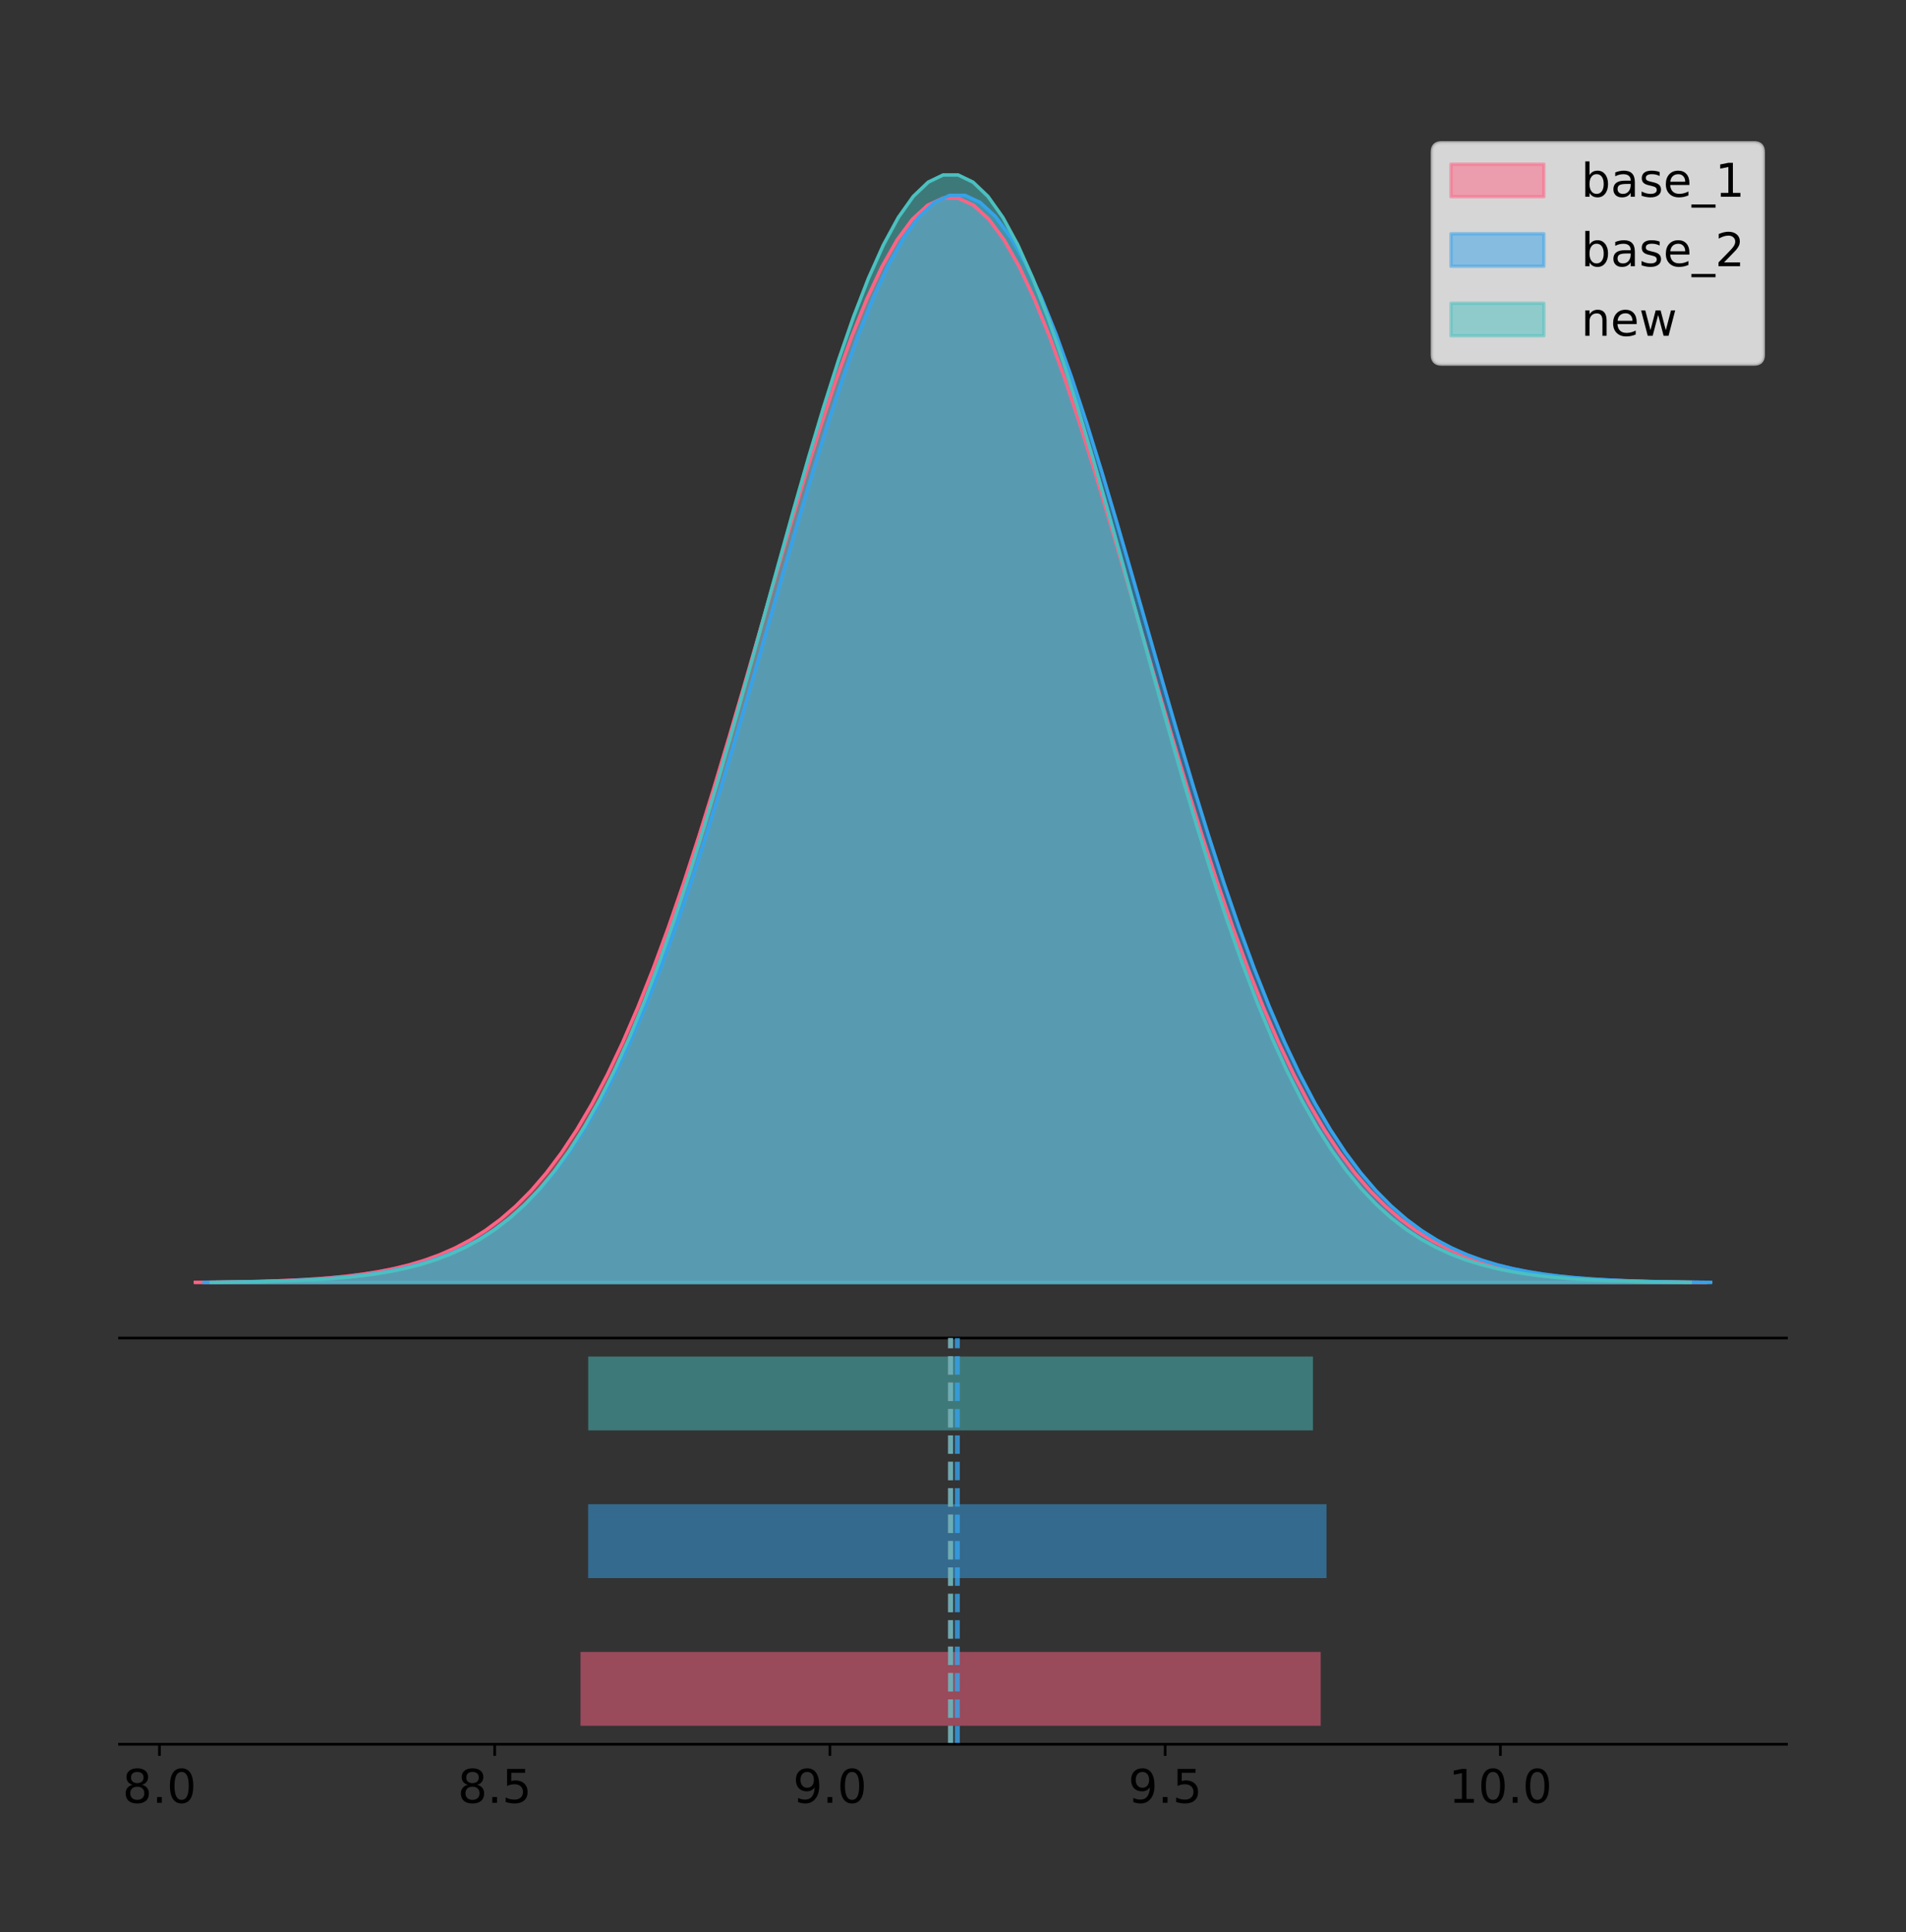 <?xml version="1.0" encoding="utf-8" standalone="no"?>
<!DOCTYPE svg PUBLIC "-//W3C//DTD SVG 1.1//EN"
  "http://www.w3.org/Graphics/SVG/1.1/DTD/svg11.dtd">
<!-- Created with matplotlib (https://matplotlib.org/) -->
<svg height="581.789pt" version="1.1" viewBox="0 0 574.2 581.789" width="574.2pt" xmlns="http://www.w3.org/2000/svg" xmlns:xlink="http://www.w3.org/1999/xlink">
 <rect x="0" y="0" width="574.2" height="581.789" fill="#333333" stroke="none"/>
 <defs>
  <style type="text/css">
*{stroke-linecap:butt;stroke-linejoin:round;}
  </style>
 </defs>
 <g id="figure_1">
  <g id="patch_1">
   <path d="M 0 581.789 
L 574.2 581.789 
L 574.2 0 
L 0 0 
z
" style="fill:none;"/>
  </g>
  <g id="axes_1">
   <g id="patch_2">
    <path d="M 36 402.93 
L 538.2 402.93 
L 538.2 36 
L 36 36 
z
" style="fill:none;"/>
   </g>
   <g id="PolyCollection_1">
    <defs>
     <path d="M 58.827 -195.538 
L 58.827 -195.648 
L 63.424 -195.689 
L 68.021 -195.745 
L 72.618 -195.819 
L 77.215 -195.917 
L 81.812 -196.047 
L 86.409 -196.216 
L 91.006 -196.436 
L 95.603 -196.719 
L 100.2 -197.082 
L 104.797 -197.542 
L 109.394 -198.124 
L 113.991 -198.852 
L 118.588 -199.758 
L 123.185 -200.876 
L 127.782 -202.247 
L 132.379 -203.914 
L 136.976 -205.929 
L 141.573 -208.343 
L 146.17 -211.216 
L 150.767 -214.609 
L 155.364 -218.585 
L 159.961 -223.209 
L 164.558 -228.544 
L 169.155 -234.652 
L 173.752 -241.588 
L 178.349 -249.401 
L 182.946 -258.13 
L 187.543 -267.8 
L 192.14 -278.42 
L 196.737 -289.983 
L 201.334 -302.459 
L 205.931 -315.795 
L 210.528 -329.914 
L 215.125 -344.713 
L 219.722 -360.064 
L 224.32 -375.814 
L 228.917 -391.785 
L 233.514 -407.782 
L 238.111 -423.588 
L 242.708 -438.976 
L 247.305 -453.712 
L 251.902 -467.557 
L 256.499 -480.28 
L 261.096 -491.657 
L 265.693 -501.485 
L 270.29 -509.582 
L 274.887 -515.794 
L 279.484 -520.004 
L 284.081 -522.13 
L 288.678 -522.13 
L 293.275 -520.004 
L 297.872 -515.794 
L 302.469 -509.582 
L 307.066 -501.485 
L 311.663 -491.657 
L 316.26 -480.28 
L 320.857 -467.557 
L 325.454 -453.712 
L 330.051 -438.976 
L 334.648 -423.588 
L 339.245 -407.782 
L 343.842 -391.785 
L 348.439 -375.814 
L 353.036 -360.064 
L 357.633 -344.713 
L 362.23 -329.914 
L 366.827 -315.795 
L 371.424 -302.459 
L 376.021 -289.983 
L 380.618 -278.42 
L 385.215 -267.8 
L 389.812 -258.13 
L 394.409 -249.401 
L 399.006 -241.588 
L 403.603 -234.652 
L 408.2 -228.544 
L 412.797 -223.209 
L 417.394 -218.585 
L 421.991 -214.609 
L 426.588 -211.216 
L 431.185 -208.343 
L 435.782 -205.929 
L 440.379 -203.914 
L 444.976 -202.247 
L 449.573 -200.876 
L 454.17 -199.758 
L 458.767 -198.852 
L 463.364 -198.124 
L 467.961 -197.542 
L 472.558 -197.082 
L 477.155 -196.719 
L 481.752 -196.436 
L 486.349 -196.216 
L 490.946 -196.047 
L 495.543 -195.917 
L 500.14 -195.819 
L 504.737 -195.745 
L 509.334 -195.689 
L 513.931 -195.648 
L 513.931 -195.538 
L 513.931 -195.538 
L 509.334 -195.538 
L 504.737 -195.538 
L 500.14 -195.538 
L 495.543 -195.538 
L 490.946 -195.538 
L 486.349 -195.538 
L 481.752 -195.538 
L 477.155 -195.538 
L 472.558 -195.538 
L 467.961 -195.538 
L 463.364 -195.538 
L 458.767 -195.538 
L 454.17 -195.538 
L 449.573 -195.538 
L 444.976 -195.538 
L 440.379 -195.538 
L 435.782 -195.538 
L 431.185 -195.538 
L 426.588 -195.538 
L 421.991 -195.538 
L 417.394 -195.538 
L 412.797 -195.538 
L 408.2 -195.538 
L 403.603 -195.538 
L 399.006 -195.538 
L 394.409 -195.538 
L 389.812 -195.538 
L 385.215 -195.538 
L 380.618 -195.538 
L 376.021 -195.538 
L 371.424 -195.538 
L 366.827 -195.538 
L 362.23 -195.538 
L 357.633 -195.538 
L 353.036 -195.538 
L 348.439 -195.538 
L 343.842 -195.538 
L 339.245 -195.538 
L 334.648 -195.538 
L 330.051 -195.538 
L 325.454 -195.538 
L 320.857 -195.538 
L 316.26 -195.538 
L 311.663 -195.538 
L 307.066 -195.538 
L 302.469 -195.538 
L 297.872 -195.538 
L 293.275 -195.538 
L 288.678 -195.538 
L 284.081 -195.538 
L 279.484 -195.538 
L 274.887 -195.538 
L 270.29 -195.538 
L 265.693 -195.538 
L 261.096 -195.538 
L 256.499 -195.538 
L 251.902 -195.538 
L 247.305 -195.538 
L 242.708 -195.538 
L 238.111 -195.538 
L 233.514 -195.538 
L 228.917 -195.538 
L 224.32 -195.538 
L 219.722 -195.538 
L 215.125 -195.538 
L 210.528 -195.538 
L 205.931 -195.538 
L 201.334 -195.538 
L 196.737 -195.538 
L 192.14 -195.538 
L 187.543 -195.538 
L 182.946 -195.538 
L 178.349 -195.538 
L 173.752 -195.538 
L 169.155 -195.538 
L 164.558 -195.538 
L 159.961 -195.538 
L 155.364 -195.538 
L 150.767 -195.538 
L 146.17 -195.538 
L 141.573 -195.538 
L 136.976 -195.538 
L 132.379 -195.538 
L 127.782 -195.538 
L 123.185 -195.538 
L 118.588 -195.538 
L 113.991 -195.538 
L 109.394 -195.538 
L 104.797 -195.538 
L 100.2 -195.538 
L 95.603 -195.538 
L 91.006 -195.538 
L 86.409 -195.538 
L 81.812 -195.538 
L 77.215 -195.538 
L 72.618 -195.538 
L 68.021 -195.538 
L 63.424 -195.538 
L 58.827 -195.538 
z
" id="mf1896dd405" style="stroke:#ff6384;stroke-opacity:0.5;"/>
    </defs>
    <g clip-path="url(#p325d131583)">
     <use style="fill:#ff6384;fill-opacity:0.5;stroke:#ff6384;stroke-opacity:0.5;" x="0" xlink:href="#mf1896dd405" y="581.789"/>
    </g>
   </g>
   <g id="PolyCollection_2">
    <defs>
     <path d="M 61.425 -195.538 
L 61.425 -195.648 
L 66.01 -195.689 
L 70.596 -195.745 
L 75.181 -195.82 
L 79.766 -195.918 
L 84.352 -196.048 
L 88.937 -196.218 
L 93.522 -196.438 
L 98.108 -196.722 
L 102.693 -197.086 
L 107.278 -197.548 
L 111.864 -198.13 
L 116.449 -198.86 
L 121.034 -199.768 
L 125.62 -200.89 
L 130.205 -202.264 
L 134.79 -203.936 
L 139.376 -205.955 
L 143.961 -208.376 
L 148.546 -211.256 
L 153.132 -214.658 
L 157.717 -218.644 
L 162.302 -223.28 
L 166.888 -228.628 
L 171.473 -234.752 
L 176.058 -241.705 
L 180.644 -249.538 
L 185.229 -258.289 
L 189.814 -267.984 
L 194.4 -278.632 
L 198.985 -290.224 
L 203.57 -302.731 
L 208.156 -316.101 
L 212.741 -330.256 
L 217.326 -345.093 
L 221.912 -360.483 
L 226.497 -376.273 
L 231.082 -392.285 
L 235.668 -408.322 
L 240.253 -424.169 
L 244.838 -439.596 
L 249.424 -454.369 
L 254.009 -468.25 
L 258.594 -481.005 
L 263.18 -492.411 
L 267.765 -502.264 
L 272.35 -510.381 
L 276.936 -516.61 
L 281.521 -520.831 
L 286.106 -522.962 
L 290.692 -522.962 
L 295.277 -520.831 
L 299.862 -516.61 
L 304.448 -510.381 
L 309.033 -502.264 
L 313.618 -492.411 
L 318.204 -481.005 
L 322.789 -468.25 
L 327.374 -454.369 
L 331.96 -439.596 
L 336.545 -424.169 
L 341.13 -408.322 
L 345.716 -392.285 
L 350.301 -376.273 
L 354.886 -360.483 
L 359.472 -345.093 
L 364.057 -330.256 
L 368.642 -316.101 
L 373.228 -302.731 
L 377.813 -290.224 
L 382.398 -278.632 
L 386.984 -267.984 
L 391.569 -258.289 
L 396.154 -249.538 
L 400.74 -241.705 
L 405.325 -234.752 
L 409.91 -228.628 
L 414.495 -223.28 
L 419.081 -218.644 
L 423.666 -214.658 
L 428.251 -211.256 
L 432.837 -208.376 
L 437.422 -205.955 
L 442.007 -203.936 
L 446.593 -202.264 
L 451.178 -200.89 
L 455.763 -199.768 
L 460.349 -198.86 
L 464.934 -198.13 
L 469.519 -197.548 
L 474.105 -197.086 
L 478.69 -196.722 
L 483.275 -196.438 
L 487.861 -196.218 
L 492.446 -196.048 
L 497.031 -195.918 
L 501.617 -195.82 
L 506.202 -195.745 
L 510.787 -195.689 
L 515.373 -195.648 
L 515.373 -195.538 
L 515.373 -195.538 
L 510.787 -195.538 
L 506.202 -195.538 
L 501.617 -195.538 
L 497.031 -195.538 
L 492.446 -195.538 
L 487.861 -195.538 
L 483.275 -195.538 
L 478.69 -195.538 
L 474.105 -195.538 
L 469.519 -195.538 
L 464.934 -195.538 
L 460.349 -195.538 
L 455.763 -195.538 
L 451.178 -195.538 
L 446.593 -195.538 
L 442.007 -195.538 
L 437.422 -195.538 
L 432.837 -195.538 
L 428.251 -195.538 
L 423.666 -195.538 
L 419.081 -195.538 
L 414.495 -195.538 
L 409.91 -195.538 
L 405.325 -195.538 
L 400.74 -195.538 
L 396.154 -195.538 
L 391.569 -195.538 
L 386.984 -195.538 
L 382.398 -195.538 
L 377.813 -195.538 
L 373.228 -195.538 
L 368.642 -195.538 
L 364.057 -195.538 
L 359.472 -195.538 
L 354.886 -195.538 
L 350.301 -195.538 
L 345.716 -195.538 
L 341.13 -195.538 
L 336.545 -195.538 
L 331.96 -195.538 
L 327.374 -195.538 
L 322.789 -195.538 
L 318.204 -195.538 
L 313.618 -195.538 
L 309.033 -195.538 
L 304.448 -195.538 
L 299.862 -195.538 
L 295.277 -195.538 
L 290.692 -195.538 
L 286.106 -195.538 
L 281.521 -195.538 
L 276.936 -195.538 
L 272.35 -195.538 
L 267.765 -195.538 
L 263.18 -195.538 
L 258.594 -195.538 
L 254.009 -195.538 
L 249.424 -195.538 
L 244.838 -195.538 
L 240.253 -195.538 
L 235.668 -195.538 
L 231.082 -195.538 
L 226.497 -195.538 
L 221.912 -195.538 
L 217.326 -195.538 
L 212.741 -195.538 
L 208.156 -195.538 
L 203.57 -195.538 
L 198.985 -195.538 
L 194.4 -195.538 
L 189.814 -195.538 
L 185.229 -195.538 
L 180.644 -195.538 
L 176.058 -195.538 
L 171.473 -195.538 
L 166.888 -195.538 
L 162.302 -195.538 
L 157.717 -195.538 
L 153.132 -195.538 
L 148.546 -195.538 
L 143.961 -195.538 
L 139.376 -195.538 
L 134.79 -195.538 
L 130.205 -195.538 
L 125.62 -195.538 
L 121.034 -195.538 
L 116.449 -195.538 
L 111.864 -195.538 
L 107.278 -195.538 
L 102.693 -195.538 
L 98.108 -195.538 
L 93.522 -195.538 
L 88.937 -195.538 
L 84.352 -195.538 
L 79.766 -195.538 
L 75.181 -195.538 
L 70.596 -195.538 
L 66.01 -195.538 
L 61.425 -195.538 
z
" id="m03be66f9a6" style="stroke:#36a2eb;stroke-opacity:0.5;"/>
    </defs>
    <g clip-path="url(#p325d131583)">
     <use style="fill:#36a2eb;fill-opacity:0.5;stroke:#36a2eb;stroke-opacity:0.5;" x="0" xlink:href="#m03be66f9a6" y="581.789"/>
    </g>
   </g>
   <g id="PolyCollection_3">
    <defs>
     <path d="M 63.589 -195.538 
L 63.589 -195.65 
L 68.09 -195.692 
L 72.591 -195.749 
L 77.092 -195.825 
L 81.592 -195.925 
L 86.093 -196.058 
L 90.594 -196.23 
L 95.095 -196.455 
L 99.596 -196.744 
L 104.097 -197.115 
L 108.597 -197.585 
L 113.098 -198.179 
L 117.599 -198.923 
L 122.1 -199.848 
L 126.601 -200.99 
L 131.101 -202.39 
L 135.602 -204.093 
L 140.103 -206.151 
L 144.604 -208.617 
L 149.105 -211.552 
L 153.605 -215.017 
L 158.106 -219.078 
L 162.607 -223.801 
L 167.108 -229.25 
L 171.609 -235.488 
L 176.109 -242.572 
L 180.61 -250.552 
L 185.111 -259.468 
L 189.612 -269.344 
L 194.113 -280.192 
L 198.613 -292.002 
L 203.114 -304.744 
L 207.615 -318.365 
L 212.116 -332.786 
L 216.617 -347.901 
L 221.117 -363.58 
L 225.618 -379.667 
L 230.119 -395.98 
L 234.62 -412.318 
L 239.121 -428.462 
L 243.621 -444.18 
L 248.122 -459.23 
L 252.623 -473.372 
L 257.124 -486.366 
L 261.625 -497.987 
L 266.125 -508.025 
L 270.626 -516.294 
L 275.127 -522.64 
L 279.628 -526.94 
L 284.129 -529.111 
L 288.629 -529.111 
L 293.13 -526.94 
L 297.631 -522.64 
L 302.132 -516.294 
L 306.633 -508.025 
L 311.134 -497.987 
L 315.634 -486.366 
L 320.135 -473.372 
L 324.636 -459.23 
L 329.137 -444.18 
L 333.638 -428.462 
L 338.138 -412.318 
L 342.639 -395.98 
L 347.14 -379.667 
L 351.641 -363.58 
L 356.142 -347.901 
L 360.642 -332.786 
L 365.143 -318.365 
L 369.644 -304.744 
L 374.145 -292.002 
L 378.646 -280.192 
L 383.146 -269.344 
L 387.647 -259.468 
L 392.148 -250.552 
L 396.649 -242.572 
L 401.15 -235.488 
L 405.65 -229.25 
L 410.151 -223.801 
L 414.652 -219.078 
L 419.153 -215.017 
L 423.654 -211.552 
L 428.154 -208.617 
L 432.655 -206.151 
L 437.156 -204.093 
L 441.657 -202.39 
L 446.158 -200.99 
L 450.658 -199.848 
L 455.159 -198.923 
L 459.66 -198.179 
L 464.161 -197.585 
L 468.662 -197.115 
L 473.162 -196.744 
L 477.663 -196.455 
L 482.164 -196.23 
L 486.665 -196.058 
L 491.166 -195.925 
L 495.667 -195.825 
L 500.167 -195.749 
L 504.668 -195.692 
L 509.169 -195.65 
L 509.169 -195.538 
L 509.169 -195.538 
L 504.668 -195.538 
L 500.167 -195.538 
L 495.667 -195.538 
L 491.166 -195.538 
L 486.665 -195.538 
L 482.164 -195.538 
L 477.663 -195.538 
L 473.162 -195.538 
L 468.662 -195.538 
L 464.161 -195.538 
L 459.66 -195.538 
L 455.159 -195.538 
L 450.658 -195.538 
L 446.158 -195.538 
L 441.657 -195.538 
L 437.156 -195.538 
L 432.655 -195.538 
L 428.154 -195.538 
L 423.654 -195.538 
L 419.153 -195.538 
L 414.652 -195.538 
L 410.151 -195.538 
L 405.65 -195.538 
L 401.15 -195.538 
L 396.649 -195.538 
L 392.148 -195.538 
L 387.647 -195.538 
L 383.146 -195.538 
L 378.646 -195.538 
L 374.145 -195.538 
L 369.644 -195.538 
L 365.143 -195.538 
L 360.642 -195.538 
L 356.142 -195.538 
L 351.641 -195.538 
L 347.14 -195.538 
L 342.639 -195.538 
L 338.138 -195.538 
L 333.638 -195.538 
L 329.137 -195.538 
L 324.636 -195.538 
L 320.135 -195.538 
L 315.634 -195.538 
L 311.134 -195.538 
L 306.633 -195.538 
L 302.132 -195.538 
L 297.631 -195.538 
L 293.13 -195.538 
L 288.629 -195.538 
L 284.129 -195.538 
L 279.628 -195.538 
L 275.127 -195.538 
L 270.626 -195.538 
L 266.125 -195.538 
L 261.625 -195.538 
L 257.124 -195.538 
L 252.623 -195.538 
L 248.122 -195.538 
L 243.621 -195.538 
L 239.121 -195.538 
L 234.62 -195.538 
L 230.119 -195.538 
L 225.618 -195.538 
L 221.117 -195.538 
L 216.617 -195.538 
L 212.116 -195.538 
L 207.615 -195.538 
L 203.114 -195.538 
L 198.613 -195.538 
L 194.113 -195.538 
L 189.612 -195.538 
L 185.111 -195.538 
L 180.61 -195.538 
L 176.109 -195.538 
L 171.609 -195.538 
L 167.108 -195.538 
L 162.607 -195.538 
L 158.106 -195.538 
L 153.605 -195.538 
L 149.105 -195.538 
L 144.604 -195.538 
L 140.103 -195.538 
L 135.602 -195.538 
L 131.101 -195.538 
L 126.601 -195.538 
L 122.1 -195.538 
L 117.599 -195.538 
L 113.098 -195.538 
L 108.597 -195.538 
L 104.097 -195.538 
L 99.596 -195.538 
L 95.095 -195.538 
L 90.594 -195.538 
L 86.093 -195.538 
L 81.592 -195.538 
L 77.092 -195.538 
L 72.591 -195.538 
L 68.09 -195.538 
L 63.589 -195.538 
z
" id="m6aaab8ad44" style="stroke:#4bc0c0;stroke-opacity:0.5;"/>
    </defs>
    <g clip-path="url(#p325d131583)">
     <use style="fill:#4bc0c0;fill-opacity:0.5;stroke:#4bc0c0;stroke-opacity:0.5;" x="0" xlink:href="#m6aaab8ad44" y="581.789"/>
    </g>
   </g>
   <g id="line2d_1">
    <path clip-path="url(#p325d131583)" d="M 58.827 386.142 
L 63.424 386.1 
L 68.021 386.045 
L 72.618 385.971 
L 77.215 385.872 
L 81.812 385.743 
L 86.409 385.573 
L 91.006 385.354 
L 95.603 385.07 
L 100.2 384.708 
L 104.797 384.247 
L 109.394 383.666 
L 113.991 382.937 
L 118.588 382.032 
L 123.185 380.913 
L 127.782 379.543 
L 132.379 377.875 
L 136.976 375.861 
L 141.573 373.446 
L 146.17 370.573 
L 150.767 367.18 
L 155.364 363.204 
L 159.961 358.58 
L 164.558 353.245 
L 169.155 347.137 
L 173.752 340.201 
L 178.349 332.388 
L 182.946 323.659 
L 187.543 313.99 
L 192.14 303.369 
L 196.737 291.806 
L 201.334 279.33 
L 205.931 265.994 
L 210.528 251.876 
L 215.125 237.077 
L 219.722 221.726 
L 224.32 205.976 
L 228.917 190.004 
L 233.514 174.008 
L 238.111 158.201 
L 242.708 142.813 
L 247.305 128.077 
L 251.902 114.232 
L 256.499 101.51 
L 261.096 90.132 
L 265.693 80.304 
L 270.29 72.208 
L 274.887 65.995 
L 279.484 61.785 
L 284.081 59.659 
L 288.678 59.659 
L 293.275 61.785 
L 297.872 65.995 
L 302.469 72.208 
L 307.066 80.304 
L 311.663 90.132 
L 316.26 101.51 
L 320.857 114.232 
L 325.454 128.077 
L 330.051 142.813 
L 334.648 158.201 
L 339.245 174.008 
L 343.842 190.004 
L 348.439 205.976 
L 353.036 221.726 
L 357.633 237.077 
L 362.23 251.876 
L 366.827 265.994 
L 371.424 279.33 
L 376.021 291.806 
L 380.618 303.369 
L 385.215 313.99 
L 389.812 323.659 
L 394.409 332.388 
L 399.006 340.201 
L 403.603 347.137 
L 408.2 353.245 
L 412.797 358.58 
L 417.394 363.204 
L 421.991 367.18 
L 426.588 370.573 
L 431.185 373.446 
L 435.782 375.861 
L 440.379 377.875 
L 444.976 379.543 
L 449.573 380.913 
L 454.17 382.032 
L 458.767 382.937 
L 463.364 383.666 
L 467.961 384.247 
L 472.558 384.708 
L 477.155 385.07 
L 481.752 385.354 
L 486.349 385.573 
L 490.946 385.743 
L 495.543 385.872 
L 500.14 385.971 
L 504.737 386.045 
L 509.334 386.1 
L 513.931 386.142 
" style="fill:none;stroke:#ff6384;stroke-linecap:square;"/>
   </g>
   <g id="line2d_2">
    <path clip-path="url(#p325d131583)" d="M 61.425 386.141 
L 66.01 386.1 
L 70.596 386.044 
L 75.181 385.97 
L 79.766 385.871 
L 84.352 385.741 
L 88.937 385.572 
L 93.522 385.351 
L 98.108 385.067 
L 102.693 384.704 
L 107.278 384.242 
L 111.864 383.659 
L 116.449 382.929 
L 121.034 382.021 
L 125.62 380.9 
L 130.205 379.526 
L 134.79 377.854 
L 139.376 375.834 
L 143.961 373.413 
L 148.546 370.533 
L 153.132 367.131 
L 157.717 363.145 
L 162.302 358.51 
L 166.888 353.161 
L 171.473 347.038 
L 176.058 340.084 
L 180.644 332.251 
L 185.229 323.5 
L 189.814 313.806 
L 194.4 303.158 
L 198.985 291.565 
L 203.57 279.058 
L 208.156 265.688 
L 212.741 251.534 
L 217.326 236.697 
L 221.912 221.307 
L 226.497 205.517 
L 231.082 189.504 
L 235.668 173.467 
L 240.253 157.621 
L 244.838 142.193 
L 249.424 127.42 
L 254.009 113.539 
L 258.594 100.784 
L 263.18 89.378 
L 267.765 79.525 
L 272.35 71.408 
L 276.936 65.179 
L 281.521 60.959 
L 286.106 58.828 
L 290.692 58.828 
L 295.277 60.959 
L 299.862 65.179 
L 304.448 71.408 
L 309.033 79.525 
L 313.618 89.378 
L 318.204 100.784 
L 322.789 113.539 
L 327.374 127.42 
L 331.96 142.193 
L 336.545 157.621 
L 341.13 173.467 
L 345.716 189.504 
L 350.301 205.517 
L 354.886 221.307 
L 359.472 236.697 
L 364.057 251.534 
L 368.642 265.688 
L 373.228 279.058 
L 377.813 291.565 
L 382.398 303.158 
L 386.984 313.806 
L 391.569 323.5 
L 396.154 332.251 
L 400.74 340.084 
L 405.325 347.038 
L 409.91 353.161 
L 414.495 358.51 
L 419.081 363.145 
L 423.666 367.131 
L 428.251 370.533 
L 432.837 373.413 
L 437.422 375.834 
L 442.007 377.854 
L 446.593 379.526 
L 451.178 380.9 
L 455.763 382.021 
L 460.349 382.929 
L 464.934 383.659 
L 469.519 384.242 
L 474.105 384.704 
L 478.69 385.067 
L 483.275 385.351 
L 487.861 385.572 
L 492.446 385.741 
L 497.031 385.871 
L 501.617 385.97 
L 506.202 386.044 
L 510.787 386.1 
L 515.373 386.141 
" style="fill:none;stroke:#36a2eb;stroke-linecap:square;"/>
   </g>
   <g id="line2d_3">
    <path clip-path="url(#p325d131583)" d="M 63.589 386.139 
L 68.09 386.097 
L 72.591 386.04 
L 77.092 385.965 
L 81.592 385.864 
L 86.093 385.732 
L 90.594 385.559 
L 95.095 385.334 
L 99.596 385.045 
L 104.097 384.675 
L 108.597 384.204 
L 113.098 383.61 
L 117.599 382.867 
L 122.1 381.941 
L 126.601 380.799 
L 131.101 379.399 
L 135.602 377.696 
L 140.103 375.639 
L 144.604 373.172 
L 149.105 370.238 
L 153.605 366.772 
L 158.106 362.711 
L 162.607 357.989 
L 167.108 352.539 
L 171.609 346.301 
L 176.109 339.217 
L 180.61 331.237 
L 185.111 322.322 
L 189.612 312.445 
L 194.113 301.597 
L 198.613 289.787 
L 203.114 277.045 
L 207.615 263.424 
L 212.116 249.004 
L 216.617 233.888 
L 221.117 218.209 
L 225.618 202.123 
L 230.119 185.809 
L 234.62 169.471 
L 239.121 153.327 
L 243.621 137.61 
L 248.122 122.559 
L 252.623 108.418 
L 257.124 95.423 
L 261.625 83.803 
L 266.125 73.765 
L 270.626 65.495 
L 275.127 59.15 
L 279.628 54.85 
L 284.129 52.679 
L 288.629 52.679 
L 293.13 54.85 
L 297.631 59.15 
L 302.132 65.495 
L 306.633 73.765 
L 311.134 83.803 
L 315.634 95.423 
L 320.135 108.418 
L 324.636 122.559 
L 329.137 137.61 
L 333.638 153.327 
L 338.138 169.471 
L 342.639 185.809 
L 347.14 202.123 
L 351.641 218.209 
L 356.142 233.888 
L 360.642 249.004 
L 365.143 263.424 
L 369.644 277.045 
L 374.145 289.787 
L 378.646 301.597 
L 383.146 312.445 
L 387.647 322.322 
L 392.148 331.237 
L 396.649 339.217 
L 401.15 346.301 
L 405.65 352.539 
L 410.151 357.989 
L 414.652 362.711 
L 419.153 366.772 
L 423.654 370.238 
L 428.154 373.172 
L 432.655 375.639 
L 437.156 377.696 
L 441.657 379.399 
L 446.158 380.799 
L 450.658 381.941 
L 455.159 382.867 
L 459.66 383.61 
L 464.161 384.204 
L 468.662 384.675 
L 473.162 385.045 
L 477.663 385.334 
L 482.164 385.559 
L 486.665 385.732 
L 491.166 385.864 
L 495.667 385.965 
L 500.167 386.04 
L 504.668 386.097 
L 509.169 386.139 
" style="fill:none;stroke:#4bc0c0;stroke-linecap:square;"/>
   </g>
   <g id="patch_3">
    <path d="M 36 402.93 
L 538.2 402.93 
" style="fill:none;stroke:#000000;stroke-linecap:square;stroke-linejoin:miter;stroke-width:0.8;"/>
   </g>
   <g id="legend_1">
    <g id="patch_4">
     <path d="M 434.318 109.627 
L 528.4 109.627 
Q 531.2 109.627 531.2 106.827 
L 531.2 45.8 
Q 531.2 43 528.4 43 
L 434.318 43 
Q 431.518 43 431.518 45.8 
L 431.518 106.827 
Q 431.518 109.627 434.318 109.627 
z
" style="fill:#ffffff;opacity:0.8;stroke:#cccccc;stroke-linejoin:miter;"/>
    </g>
    <g id="patch_5">
     <path d="M 437.118 59.238 
L 465.118 59.238 
L 465.118 49.438 
L 437.118 49.438 
z
" style="fill:#ff6384;opacity:0.5;stroke:#ff6384;stroke-linejoin:miter;"/>
    </g>
    <g id="text_1">
     <!-- base_1 -->
     <defs>
      <path d="M 48.688 27.297 
Q 48.688 37.203 44.609 42.844 
Q 40.531 48.484 33.406 48.484 
Q 26.266 48.484 22.188 42.844 
Q 18.109 37.203 18.109 27.297 
Q 18.109 17.391 22.188 11.75 
Q 26.266 6.109 33.406 6.109 
Q 40.531 6.109 44.609 11.75 
Q 48.688 17.391 48.688 27.297 
z
M 18.109 46.391 
Q 20.953 51.266 25.266 53.625 
Q 29.594 56 35.594 56 
Q 45.562 56 51.781 48.094 
Q 58.016 40.188 58.016 27.297 
Q 58.016 14.406 51.781 6.484 
Q 45.562 -1.422 35.594 -1.422 
Q 29.594 -1.422 25.266 0.953 
Q 20.953 3.328 18.109 8.203 
L 18.109 0 
L 9.078 0 
L 9.078 75.984 
L 18.109 75.984 
z
" id="DejaVuSans-98"/>
      <path d="M 34.281 27.484 
Q 23.391 27.484 19.188 25 
Q 14.984 22.516 14.984 16.5 
Q 14.984 11.719 18.141 8.906 
Q 21.297 6.109 26.703 6.109 
Q 34.188 6.109 38.703 11.406 
Q 43.219 16.703 43.219 25.484 
L 43.219 27.484 
z
M 52.203 31.203 
L 52.203 0 
L 43.219 0 
L 43.219 8.297 
Q 40.141 3.328 35.547 0.953 
Q 30.953 -1.422 24.312 -1.422 
Q 15.922 -1.422 10.953 3.297 
Q 6 8.016 6 15.922 
Q 6 25.141 12.172 29.828 
Q 18.359 34.516 30.609 34.516 
L 43.219 34.516 
L 43.219 35.406 
Q 43.219 41.609 39.141 45 
Q 35.062 48.391 27.688 48.391 
Q 23 48.391 18.547 47.266 
Q 14.109 46.141 10.016 43.891 
L 10.016 52.203 
Q 14.938 54.109 19.578 55.047 
Q 24.219 56 28.609 56 
Q 40.484 56 46.344 49.844 
Q 52.203 43.703 52.203 31.203 
z
" id="DejaVuSans-97"/>
      <path d="M 44.281 53.078 
L 44.281 44.578 
Q 40.484 46.531 36.375 47.5 
Q 32.281 48.484 27.875 48.484 
Q 21.188 48.484 17.844 46.438 
Q 14.5 44.391 14.5 40.281 
Q 14.5 37.156 16.891 35.375 
Q 19.281 33.594 26.516 31.984 
L 29.594 31.297 
Q 39.156 29.25 43.188 25.516 
Q 47.219 21.781 47.219 15.094 
Q 47.219 7.469 41.188 3.016 
Q 35.156 -1.422 24.609 -1.422 
Q 20.219 -1.422 15.453 -0.562 
Q 10.688 0.297 5.422 2 
L 5.422 11.281 
Q 10.406 8.688 15.234 7.391 
Q 20.062 6.109 24.812 6.109 
Q 31.156 6.109 34.562 8.281 
Q 37.984 10.453 37.984 14.406 
Q 37.984 18.062 35.516 20.016 
Q 33.062 21.969 24.703 23.781 
L 21.578 24.516 
Q 13.234 26.266 9.516 29.906 
Q 5.812 33.547 5.812 39.891 
Q 5.812 47.609 11.281 51.797 
Q 16.75 56 26.812 56 
Q 31.781 56 36.172 55.266 
Q 40.578 54.547 44.281 53.078 
z
" id="DejaVuSans-115"/>
      <path d="M 56.203 29.594 
L 56.203 25.203 
L 14.891 25.203 
Q 15.484 15.922 20.484 11.062 
Q 25.484 6.203 34.422 6.203 
Q 39.594 6.203 44.453 7.469 
Q 49.312 8.734 54.109 11.281 
L 54.109 2.781 
Q 49.266 0.734 44.188 -0.344 
Q 39.109 -1.422 33.891 -1.422 
Q 20.797 -1.422 13.156 6.188 
Q 5.516 13.812 5.516 26.812 
Q 5.516 40.234 12.766 48.109 
Q 20.016 56 32.328 56 
Q 43.359 56 49.781 48.891 
Q 56.203 41.797 56.203 29.594 
z
M 47.219 32.234 
Q 47.125 39.594 43.094 43.984 
Q 39.062 48.391 32.422 48.391 
Q 24.906 48.391 20.391 44.141 
Q 15.875 39.891 15.188 32.172 
z
" id="DejaVuSans-101"/>
      <path d="M 50.984 -16.609 
L 50.984 -23.578 
L -0.984 -23.578 
L -0.984 -16.609 
z
" id="DejaVuSans-95"/>
      <path d="M 12.406 8.297 
L 28.516 8.297 
L 28.516 63.922 
L 10.984 60.406 
L 10.984 69.391 
L 28.422 72.906 
L 38.281 72.906 
L 38.281 8.297 
L 54.391 8.297 
L 54.391 0 
L 12.406 0 
z
" id="DejaVuSans-49"/>
     </defs>
     <g transform="translate(476.318 59.238)scale(0.14 -0.14)">
      <use xlink:href="#DejaVuSans-98"/>
      <use x="63.477" xlink:href="#DejaVuSans-97"/>
      <use x="124.756" xlink:href="#DejaVuSans-115"/>
      <use x="176.855" xlink:href="#DejaVuSans-101"/>
      <use x="238.379" xlink:href="#DejaVuSans-95"/>
      <use x="288.379" xlink:href="#DejaVuSans-49"/>
     </g>
    </g>
    <g id="patch_6">
     <path d="M 437.118 80.177 
L 465.118 80.177 
L 465.118 70.377 
L 437.118 70.377 
z
" style="fill:#36a2eb;opacity:0.5;stroke:#36a2eb;stroke-linejoin:miter;"/>
    </g>
    <g id="text_2">
     <!-- base_2 -->
     <defs>
      <path d="M 19.188 8.297 
L 53.609 8.297 
L 53.609 0 
L 7.328 0 
L 7.328 8.297 
Q 12.938 14.109 22.625 23.891 
Q 32.328 33.688 34.812 36.531 
Q 39.547 41.844 41.422 45.531 
Q 43.312 49.219 43.312 52.781 
Q 43.312 58.594 39.234 62.25 
Q 35.156 65.922 28.609 65.922 
Q 23.969 65.922 18.812 64.312 
Q 13.672 62.703 7.812 59.422 
L 7.812 69.391 
Q 13.766 71.781 18.938 73 
Q 24.125 74.219 28.422 74.219 
Q 39.75 74.219 46.484 68.547 
Q 53.219 62.891 53.219 53.422 
Q 53.219 48.922 51.531 44.891 
Q 49.859 40.875 45.406 35.406 
Q 44.188 33.984 37.641 27.219 
Q 31.109 20.453 19.188 8.297 
z
" id="DejaVuSans-50"/>
     </defs>
     <g transform="translate(476.318 80.177)scale(0.14 -0.14)">
      <use xlink:href="#DejaVuSans-98"/>
      <use x="63.477" xlink:href="#DejaVuSans-97"/>
      <use x="124.756" xlink:href="#DejaVuSans-115"/>
      <use x="176.855" xlink:href="#DejaVuSans-101"/>
      <use x="238.379" xlink:href="#DejaVuSans-95"/>
      <use x="288.379" xlink:href="#DejaVuSans-50"/>
     </g>
    </g>
    <g id="patch_7">
     <path d="M 437.118 101.115 
L 465.118 101.115 
L 465.118 91.315 
L 437.118 91.315 
z
" style="fill:#4bc0c0;opacity:0.5;stroke:#4bc0c0;stroke-linejoin:miter;"/>
    </g>
    <g id="text_3">
     <!-- new -->
     <defs>
      <path d="M 54.891 33.016 
L 54.891 0 
L 45.906 0 
L 45.906 32.719 
Q 45.906 40.484 42.875 44.328 
Q 39.844 48.188 33.797 48.188 
Q 26.516 48.188 22.312 43.547 
Q 18.109 38.922 18.109 30.906 
L 18.109 0 
L 9.078 0 
L 9.078 54.688 
L 18.109 54.688 
L 18.109 46.188 
Q 21.344 51.125 25.703 53.562 
Q 30.078 56 35.797 56 
Q 45.219 56 50.047 50.172 
Q 54.891 44.344 54.891 33.016 
z
" id="DejaVuSans-110"/>
      <path d="M 4.203 54.688 
L 13.188 54.688 
L 24.422 12.016 
L 35.594 54.688 
L 46.188 54.688 
L 57.422 12.016 
L 68.609 54.688 
L 77.594 54.688 
L 63.281 0 
L 52.688 0 
L 40.922 44.828 
L 29.109 0 
L 18.5 0 
z
" id="DejaVuSans-119"/>
     </defs>
     <g transform="translate(476.318 101.115)scale(0.14 -0.14)">
      <use xlink:href="#DejaVuSans-110"/>
      <use x="63.379" xlink:href="#DejaVuSans-101"/>
      <use x="124.902" xlink:href="#DejaVuSans-119"/>
     </g>
    </g>
   </g>
  </g>
  <g id="axes_2">
   <g id="patch_8">
    <path d="M 36 525.24 
L 538.2 525.24 
L 538.2 402.93 
L 36 402.93 
z
" style="fill:none;"/>
   </g>
   <g id="patch_9">
    <path clip-path="url(#p11cfd69251)" d="M 174.879 519.68 
L 397.879 519.68 
L 397.879 497.442 
L 174.879 497.442 
z
" style="fill:#ff6384;opacity:0.5;"/>
   </g>
   <g id="patch_10">
    <path clip-path="url(#p11cfd69251)" d="M 177.182 475.204 
L 399.616 475.204 
L 399.616 452.966 
L 177.182 452.966 
z
" style="fill:#36a2eb;opacity:0.5;"/>
   </g>
   <g id="patch_11">
    <path clip-path="url(#p11cfd69251)" d="M 177.212 430.728 
L 395.546 430.728 
L 395.546 408.49 
L 177.212 408.49 
z
" style="fill:#4bc0c0;opacity:0.5;"/>
   </g>
   <g id="matplotlib.axis_1">
    <g id="xtick_1">
     <g id="line2d_4">
      <defs>
       <path d="M 0 0 
L 0 3.5 
" id="m79fec4243d" style="stroke:#000000;stroke-width:0.8;"/>
      </defs>
      <g>
       <use style="stroke:#000000;stroke-width:0.8;" x="48.036" xlink:href="#m79fec4243d" y="525.24"/>
      </g>
     </g>
     <g id="text_4">
      <!-- 8.0 -->
      <defs>
       <path d="M 31.781 34.625 
Q 24.75 34.625 20.719 30.859 
Q 16.703 27.094 16.703 20.516 
Q 16.703 13.922 20.719 10.156 
Q 24.75 6.391 31.781 6.391 
Q 38.812 6.391 42.859 10.172 
Q 46.922 13.969 46.922 20.516 
Q 46.922 27.094 42.891 30.859 
Q 38.875 34.625 31.781 34.625 
z
M 21.922 38.812 
Q 15.578 40.375 12.031 44.719 
Q 8.5 49.078 8.5 55.328 
Q 8.5 64.062 14.719 69.141 
Q 20.953 74.219 31.781 74.219 
Q 42.672 74.219 48.875 69.141 
Q 55.078 64.062 55.078 55.328 
Q 55.078 49.078 51.531 44.719 
Q 48 40.375 41.703 38.812 
Q 48.828 37.156 52.797 32.312 
Q 56.781 27.484 56.781 20.516 
Q 56.781 9.906 50.312 4.234 
Q 43.844 -1.422 31.781 -1.422 
Q 19.734 -1.422 13.25 4.234 
Q 6.781 9.906 6.781 20.516 
Q 6.781 27.484 10.781 32.312 
Q 14.797 37.156 21.922 38.812 
z
M 18.312 54.391 
Q 18.312 48.734 21.844 45.562 
Q 25.391 42.391 31.781 42.391 
Q 38.141 42.391 41.719 45.562 
Q 45.312 48.734 45.312 54.391 
Q 45.312 60.062 41.719 63.234 
Q 38.141 66.406 31.781 66.406 
Q 25.391 66.406 21.844 63.234 
Q 18.312 60.062 18.312 54.391 
z
" id="DejaVuSans-56"/>
       <path d="M 10.688 12.406 
L 21 12.406 
L 21 0 
L 10.688 0 
z
" id="DejaVuSans-46"/>
       <path d="M 31.781 66.406 
Q 24.172 66.406 20.328 58.906 
Q 16.5 51.422 16.5 36.375 
Q 16.5 21.391 20.328 13.891 
Q 24.172 6.391 31.781 6.391 
Q 39.453 6.391 43.281 13.891 
Q 47.125 21.391 47.125 36.375 
Q 47.125 51.422 43.281 58.906 
Q 39.453 66.406 31.781 66.406 
z
M 31.781 74.219 
Q 44.047 74.219 50.516 64.516 
Q 56.984 54.828 56.984 36.375 
Q 56.984 17.969 50.516 8.266 
Q 44.047 -1.422 31.781 -1.422 
Q 19.531 -1.422 13.062 8.266 
Q 6.594 17.969 6.594 36.375 
Q 6.594 54.828 13.062 64.516 
Q 19.531 74.219 31.781 74.219 
z
" id="DejaVuSans-48"/>
      </defs>
      <g transform="translate(36.904 542.878)scale(0.14 -0.14)">
       <use xlink:href="#DejaVuSans-56"/>
       <use x="63.623" xlink:href="#DejaVuSans-46"/>
       <use x="95.41" xlink:href="#DejaVuSans-48"/>
      </g>
     </g>
    </g>
    <g id="xtick_2">
     <g id="line2d_5">
      <g>
       <use style="stroke:#000000;stroke-width:0.8;" x="149.029" xlink:href="#m79fec4243d" y="525.24"/>
      </g>
     </g>
     <g id="text_5">
      <!-- 8.5 -->
      <defs>
       <path d="M 10.797 72.906 
L 49.516 72.906 
L 49.516 64.594 
L 19.828 64.594 
L 19.828 46.734 
Q 21.969 47.469 24.109 47.828 
Q 26.266 48.188 28.422 48.188 
Q 40.625 48.188 47.75 41.5 
Q 54.891 34.812 54.891 23.391 
Q 54.891 11.625 47.562 5.094 
Q 40.234 -1.422 26.906 -1.422 
Q 22.312 -1.422 17.547 -0.641 
Q 12.797 0.141 7.719 1.703 
L 7.719 11.625 
Q 12.109 9.234 16.797 8.062 
Q 21.484 6.891 26.703 6.891 
Q 35.156 6.891 40.078 11.328 
Q 45.016 15.766 45.016 23.391 
Q 45.016 31 40.078 35.438 
Q 35.156 39.891 26.703 39.891 
Q 22.75 39.891 18.812 39.016 
Q 14.891 38.141 10.797 36.281 
z
" id="DejaVuSans-53"/>
      </defs>
      <g transform="translate(137.897 542.878)scale(0.14 -0.14)">
       <use xlink:href="#DejaVuSans-56"/>
       <use x="63.623" xlink:href="#DejaVuSans-46"/>
       <use x="95.41" xlink:href="#DejaVuSans-53"/>
      </g>
     </g>
    </g>
    <g id="xtick_3">
     <g id="line2d_6">
      <g>
       <use style="stroke:#000000;stroke-width:0.8;" x="250.022" xlink:href="#m79fec4243d" y="525.24"/>
      </g>
     </g>
     <g id="text_6">
      <!-- 9.0 -->
      <defs>
       <path d="M 10.984 1.516 
L 10.984 10.5 
Q 14.703 8.734 18.5 7.812 
Q 22.312 6.891 25.984 6.891 
Q 35.75 6.891 40.891 13.453 
Q 46.047 20.016 46.781 33.406 
Q 43.953 29.203 39.594 26.953 
Q 35.25 24.703 29.984 24.703 
Q 19.047 24.703 12.672 31.312 
Q 6.297 37.938 6.297 49.422 
Q 6.297 60.641 12.938 67.422 
Q 19.578 74.219 30.609 74.219 
Q 43.266 74.219 49.922 64.516 
Q 56.594 54.828 56.594 36.375 
Q 56.594 19.141 48.406 8.859 
Q 40.234 -1.422 26.422 -1.422 
Q 22.703 -1.422 18.891 -0.688 
Q 15.094 0.047 10.984 1.516 
z
M 30.609 32.422 
Q 37.25 32.422 41.125 36.953 
Q 45.016 41.5 45.016 49.422 
Q 45.016 57.281 41.125 61.844 
Q 37.25 66.406 30.609 66.406 
Q 23.969 66.406 20.094 61.844 
Q 16.219 57.281 16.219 49.422 
Q 16.219 41.5 20.094 36.953 
Q 23.969 32.422 30.609 32.422 
z
" id="DejaVuSans-57"/>
      </defs>
      <g transform="translate(238.89 542.878)scale(0.14 -0.14)">
       <use xlink:href="#DejaVuSans-57"/>
       <use x="63.623" xlink:href="#DejaVuSans-46"/>
       <use x="95.41" xlink:href="#DejaVuSans-48"/>
      </g>
     </g>
    </g>
    <g id="xtick_4">
     <g id="line2d_7">
      <g>
       <use style="stroke:#000000;stroke-width:0.8;" x="351.014" xlink:href="#m79fec4243d" y="525.24"/>
      </g>
     </g>
     <g id="text_7">
      <!-- 9.5 -->
      <g transform="translate(339.882 542.878)scale(0.14 -0.14)">
       <use xlink:href="#DejaVuSans-57"/>
       <use x="63.623" xlink:href="#DejaVuSans-46"/>
       <use x="95.41" xlink:href="#DejaVuSans-53"/>
      </g>
     </g>
    </g>
    <g id="xtick_5">
     <g id="line2d_8">
      <g>
       <use style="stroke:#000000;stroke-width:0.8;" x="452.007" xlink:href="#m79fec4243d" y="525.24"/>
      </g>
     </g>
     <g id="text_8">
      <!-- 10.0 -->
      <g transform="translate(436.421 542.878)scale(0.14 -0.14)">
       <use xlink:href="#DejaVuSans-49"/>
       <use x="63.623" xlink:href="#DejaVuSans-48"/>
       <use x="127.246" xlink:href="#DejaVuSans-46"/>
       <use x="159.033" xlink:href="#DejaVuSans-48"/>
      </g>
     </g>
    </g>
   </g>
   <g id="line2d_9">
    <path clip-path="url(#p11cfd69251)" d="M 286.379 525.24 
L 286.379 402.93 
" style="fill:none;stroke:#ff6384;stroke-dasharray:5.55,2.4;stroke-dashoffset:0;stroke-opacity:0.8;stroke-width:1.5;"/>
   </g>
   <g id="line2d_10">
    <path clip-path="url(#p11cfd69251)" d="M 288.399 525.24 
L 288.399 402.93 
" style="fill:none;stroke:#36a2eb;stroke-dasharray:5.55,2.4;stroke-dashoffset:0;stroke-opacity:0.8;stroke-width:1.5;"/>
   </g>
   <g id="line2d_11">
    <path clip-path="url(#p11cfd69251)" d="M 286.379 525.24 
L 286.379 402.93 
" style="fill:none;stroke:#4bc0c0;stroke-dasharray:5.55,2.4;stroke-dashoffset:0;stroke-opacity:0.8;stroke-width:1.5;"/>
   </g>
   <g id="patch_12">
    <path d="M 36 525.24 
L 538.2 525.24 
" style="fill:none;stroke:#000000;stroke-linecap:square;stroke-linejoin:miter;stroke-width:0.8;"/>
   </g>
  </g>
 </g>
 <defs>
  <clipPath id="p325d131583">
   <rect height="366.93" width="502.2" x="36" y="36"/>
  </clipPath>
  <clipPath id="p11cfd69251">
   <rect height="122.31" width="502.2" x="36" y="402.93"/>
  </clipPath>
 </defs>
</svg>
